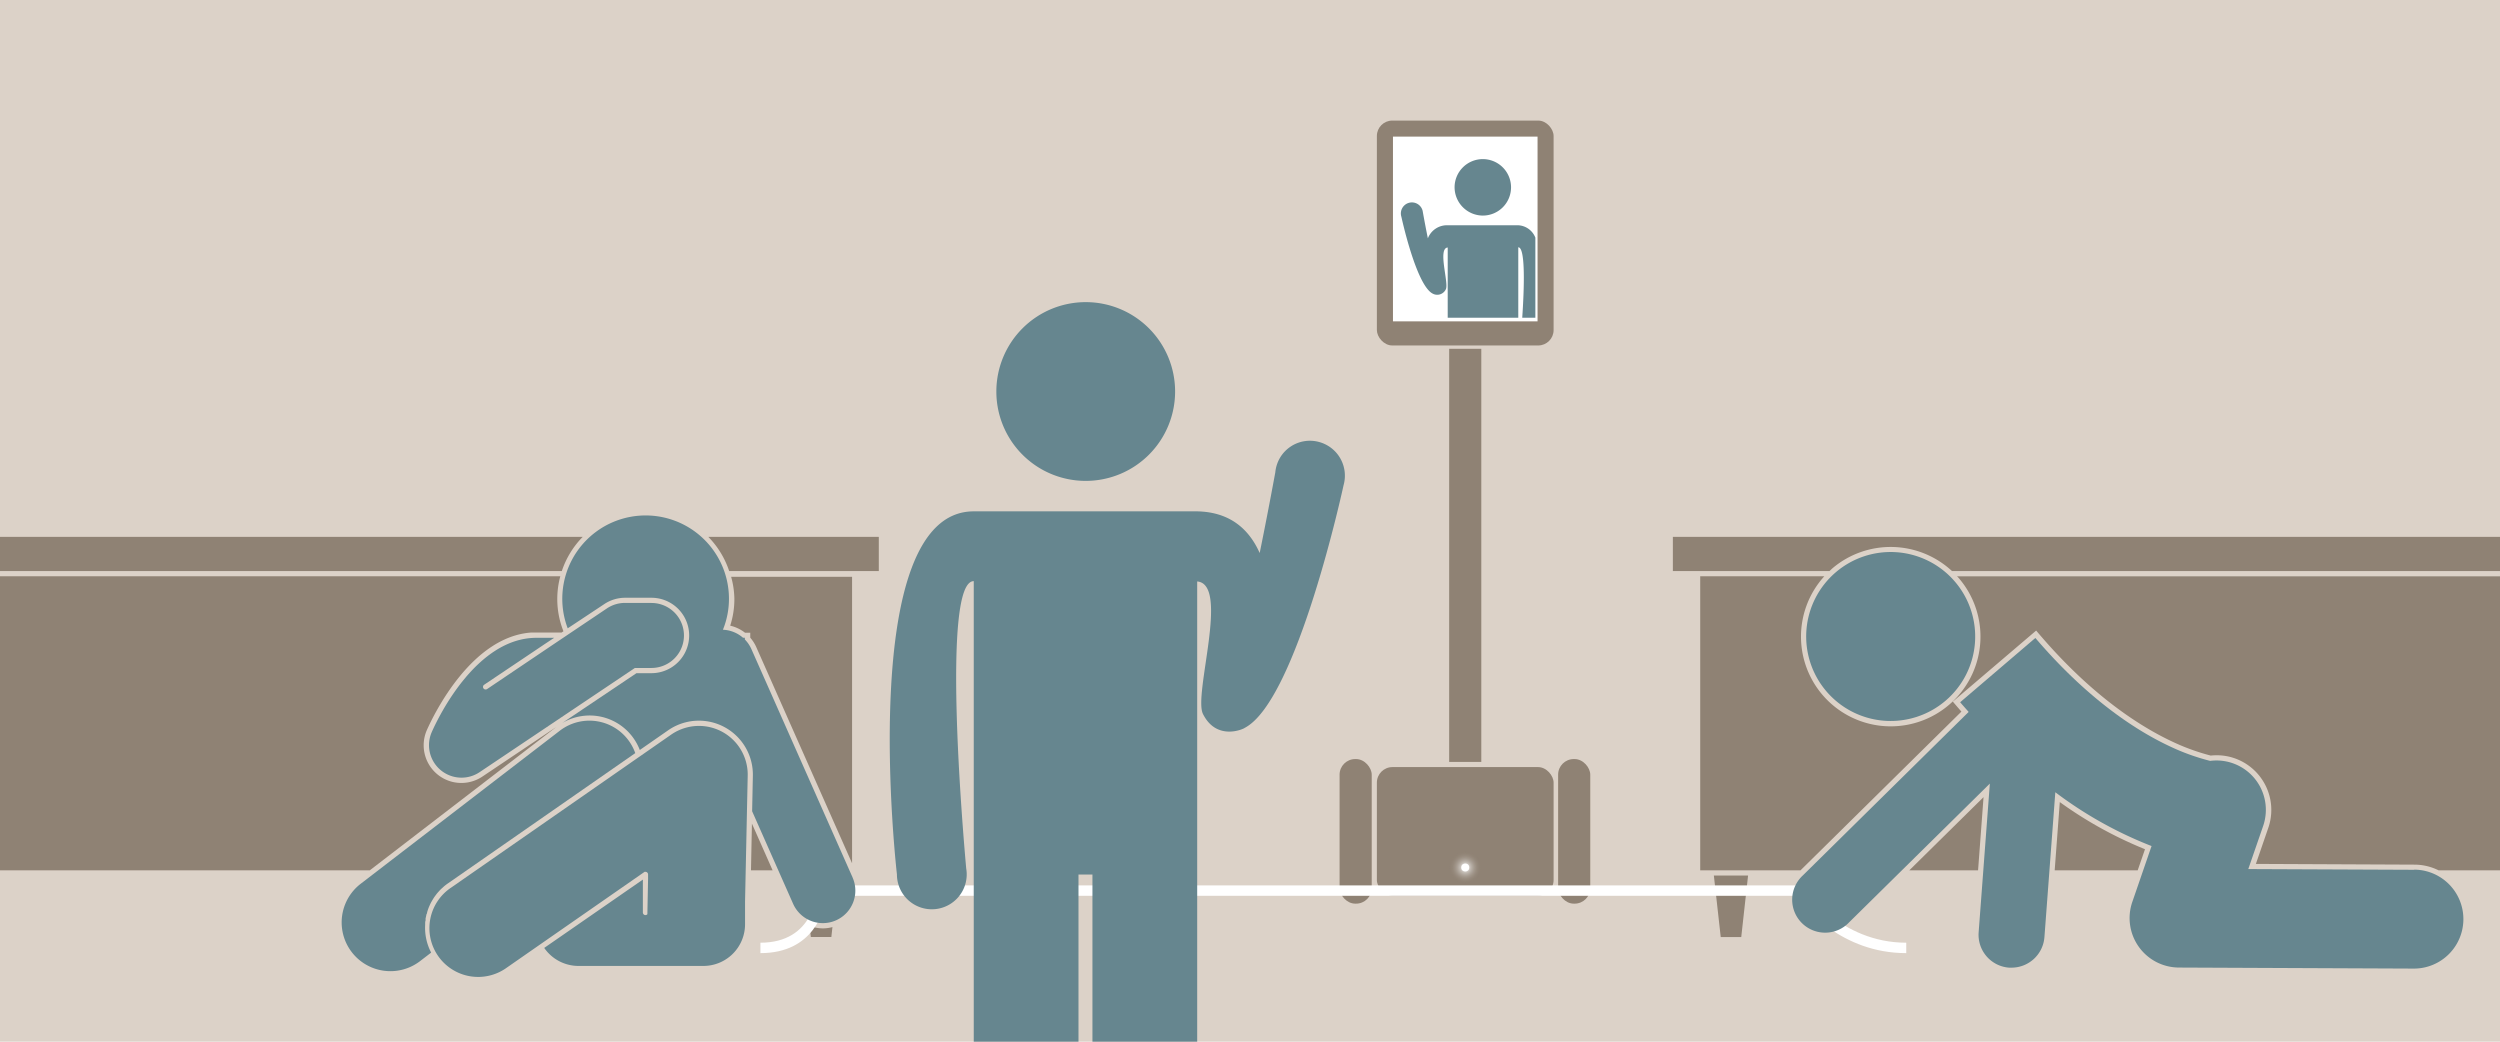 <svg xmlns="http://www.w3.org/2000/svg" xmlns:xlink="http://www.w3.org/1999/xlink" viewBox="0 0 480 200"><defs><style>.cls-1{fill:#dcd2c8;}.cls-2{fill:#8f8274;}.cls-3{fill:url(#radial-gradient);}.cls-4{fill:#fff;}.cls-5{fill:#66868f;}</style><radialGradient id="radial-gradient" cx="281.33" cy="166.56" r="3.08" gradientUnits="userSpaceOnUse"><stop offset="0" stop-color="#fff"/><stop offset="1" stop-color="#8f8274" stop-opacity="0"/></radialGradient></defs><title>mobile_video_communications</title><g id="Background"><rect class="cls-1" width="480" height="200"/></g><g id="Layer_1" data-name="Layer 1"><path class="cls-2" d="M141,115a16.63,16.63,0,0,1-.8,5.13,7.28,7.28,0,0,1,2.85,1.36h1v.95a7.17,7.17,0,0,1,1.16,1.82l18.39,41.49v-55H140.38A16.8,16.8,0,0,1,141,115Z"/><path class="cls-2" d="M106.82,139.57l-14.17,9.51a7.24,7.24,0,0,1-10.65-9c1.35-3,8.53-17.87,20.07-18.64v0l1,0h4.76l.35-.23-.08-.22a16.74,16.74,0,0,1-.52-10.35H0V167.1H71Z"/><path class="cls-2" d="M111.88,103.08H0v6.56H107.87A17,17,0,0,1,111.88,103.08Z"/><path class="cls-2" d="M136,103.08a17.05,17.05,0,0,1,4,6.56h28.73v-6.56Z"/><path class="cls-2" d="M158,178.25a7.2,7.2,0,0,1-2.56-.49l.24,2.15h3.94l.21-1.91A7.17,7.17,0,0,1,158,178.25Z"/><polygon class="cls-2" points="144.19 167.1 148.34 167.1 144.37 158.13 144.19 167.1"/><path class="cls-2" d="M394.5,167.1h15.94l1.4-4.05A77.77,77.77,0,0,1,395.48,154Z"/><polygon class="cls-2" points="330.38 179.92 334.32 179.92 335.63 168.1 329.06 168.1 330.38 179.92"/><polygon class="cls-2" points="379.79 167.1 380.84 153.05 366.59 167.1 379.79 167.1"/><path class="cls-2" d="M321.19,103.08v6.56h30.08c.21-.19.4-.39.61-.57a17.3,17.3,0,0,1,22.9.57H480v-6.56Z"/><path class="cls-2" d="M376.09,111a17.23,17.23,0,1,1-25.82-.36H326.44V167.1H345.7l30.89-30.47-1-1.16-.65-.76,16-13.64.65.76c10.12,11.84,19.4,17.69,25.41,20.52a41.48,41.48,0,0,0,7.46,2.72,10.6,10.6,0,0,1,1.17-.06,10.36,10.36,0,0,1,3.39.57,10.51,10.51,0,0,1,6.5,13.35l-2.39,6.94,30.47.14a10.44,10.44,0,0,1,4.62,1.1H480V110.65H375.74C375.86,110.77,376,110.88,376.09,111Z"/><rect class="cls-2" x="257.2" y="145.74" width="6.17" height="27.76" rx="3" ry="3"/><rect class="cls-2" x="299.16" y="145.74" width="6.17" height="27.76" rx="3" ry="3"/><rect class="cls-2" x="264.36" y="147.28" width="33.93" height="24.67" rx="2.99" ry="2.99"/><circle class="cls-3" cx="281.33" cy="166.56" r="3.08"/><circle class="cls-4" cx="281.33" cy="166.56" r="0.77"/><rect class="cls-2" x="278.24" y="66.97" width="6.17" height="79.32"/><rect class="cls-2" x="264.36" y="23.15" width="33.93" height="43.18" rx="2.96" ry="2.96"/><rect class="cls-4" x="267.45" y="26.23" width="27.76" height="35.47"/><path class="cls-5" d="M284.69,41.39a5.42,5.42,0,1,0-5.41-5.44A5.45,5.45,0,0,0,284.69,41.39Z"/><path class="cls-5" d="M294.79,61V45.63a3.74,3.74,0,0,0-3.29-2.38H277.94a3.93,3.93,0,0,0-3.79,2.51c-.56-2.74-1-5.26-1-5.26a2.12,2.12,0,1,0-4.08,1.14s2.82,13.1,6,14.73a1.82,1.82,0,0,0,2.54-.85c.59-1.18-1.63-7.85.35-8V61h13.55V47.48c1.44,0,1.12,8.26.76,13.52Z"/><path class="cls-4" d="M366,183c-12.45,0-19.58-8.84-21.13-11H158.74c-.42,2.85-2.52,11-12.74,11v-2c10.37,0,10.83-9.62,10.85-10l0-1H345.93l.3.46c.07.11,7,10.54,19.77,10.54Z"/><g id="Person"><path class="cls-5" d="M81.63,177.59s0-.09,0-.14c0-.23,0-.47.07-.7s0-.17,0-.26.07-.41.12-.62,0-.22.08-.33.1-.37.16-.56l.12-.37q.09-.25.19-.5l.18-.4c.07-.15.14-.3.22-.45l.24-.42.25-.41c.09-.14.2-.29.3-.43l.27-.36c.12-.15.24-.29.37-.43l.28-.31c.15-.16.31-.3.48-.45l.25-.23c.26-.22.52-.43.81-.62l35.95-25a9.33,9.33,0,0,0-14.5-4.29L69.26,169.68a9.36,9.36,0,1,0,11.4,14.85l2.12-1.63h0A10.3,10.3,0,0,1,81.63,177.59Z"/><path class="cls-5" d="M163.7,168.48l-19.44-43.87a6.21,6.21,0,0,0-1.25-1.83v-.34h-.36a6.25,6.25,0,0,0-3.85-1.53,15.75,15.75,0,0,0,1.16-6A16,16,0,1,0,109,120.64L116,116a7.21,7.21,0,0,1,4-1.23h5.08a7.24,7.24,0,1,1,0,14.48h-2.88l-14.3,9.6A10.31,10.31,0,0,1,122.84,144l5.44-3.78a10.36,10.36,0,0,1,16.27,8.72l-.14,6.82,7.87,17.77a6.24,6.24,0,1,0,11.41-5.06Z"/><path class="cls-5" d="M143.56,148.93a9.36,9.36,0,0,0-14.7-7.88L86.62,170.42A9.36,9.36,0,1,0,97.3,185.79l6.67-4.64h0l19.58-13.61h0l.21-.15a.46.46,0,0,1,.17,0,.5.5,0,0,1,.5.5v.78l-.13,6.59c0,.09,0,.17,0,.26a.49.49,0,0,1-.37.18.5.5,0,0,1-.5-.5v-6.32L104.49,182a8,8,0,0,0,6.56,3.46h24a8,8,0,0,0,8-8v-4.4Z"/><path class="cls-5" d="M125.08,115.76H120a6.24,6.24,0,0,0-3.48,1.06l-10,6.72h0l-13,8.76a.5.5,0,0,1-.56-.83l10.16-6.82h0l1.59-1.07.86-.57h0l.83-.55h-3.27v0H103c-11.47,0-18.75,15.06-20.09,18.07a6.24,6.24,0,0,0,9.18,7.72l29.81-20h3.18a6.24,6.24,0,1,0,0-12.48Z"/></g><g id="Person-2" data-name="Person"><path class="cls-5" d="M373.52,134.56a16.22,16.22,0,1,1,1.81-22.9A16.2,16.2,0,0,1,373.52,134.56Z"/><path class="cls-5" d="M463.54,167l-31.87-.14,2.85-8.26a9.48,9.48,0,0,0-10.17-12.51,42,42,0,0,1-7.82-2.83c-6.1-2.86-15.51-8.79-25.74-20.77l-14.44,12.34c.54.64,1.09,1.24,1.63,1.86l-31.82,31.38a6.33,6.33,0,1,0,8.89,9l27-26.62L379.9,179a6.33,6.33,0,0,0,5.84,6.79l.48,0a6.34,6.34,0,0,0,6.31-5.86l2.09-27.82a77,77,0,0,0,18.48,10.33l-3.7,10.74a9.5,9.5,0,0,0,8.94,12.59l45.13.2h0a9.5,9.5,0,0,0,0-19Z"/></g><path class="cls-5" d="M208.49,92.33A17.16,17.16,0,1,0,191.3,75.14,17.15,17.15,0,0,0,208.49,92.33Z"/><path class="cls-5" d="M253.33,84.88a6.67,6.67,0,0,0-8.47,5.8c-.46,2.51-1.63,8.79-3,15.5-2.07-4.64-5.76-7.88-12-8H186.95c-22.79,0-14.74,69.7-14.74,69.7a6.7,6.7,0,1,0,13.3-1.15c-.72-8-4.69-55.15,1.45-55.15V200h20.11V167.91h2.68V200h20.11V111.64c6.28.52-.76,21.7,1.11,25.44,2.68,5.36,8,2.78,8,2.68,10.07-5.18,19-46.62,19-46.62A6.7,6.7,0,0,0,253.33,84.88Z"/></g></svg>